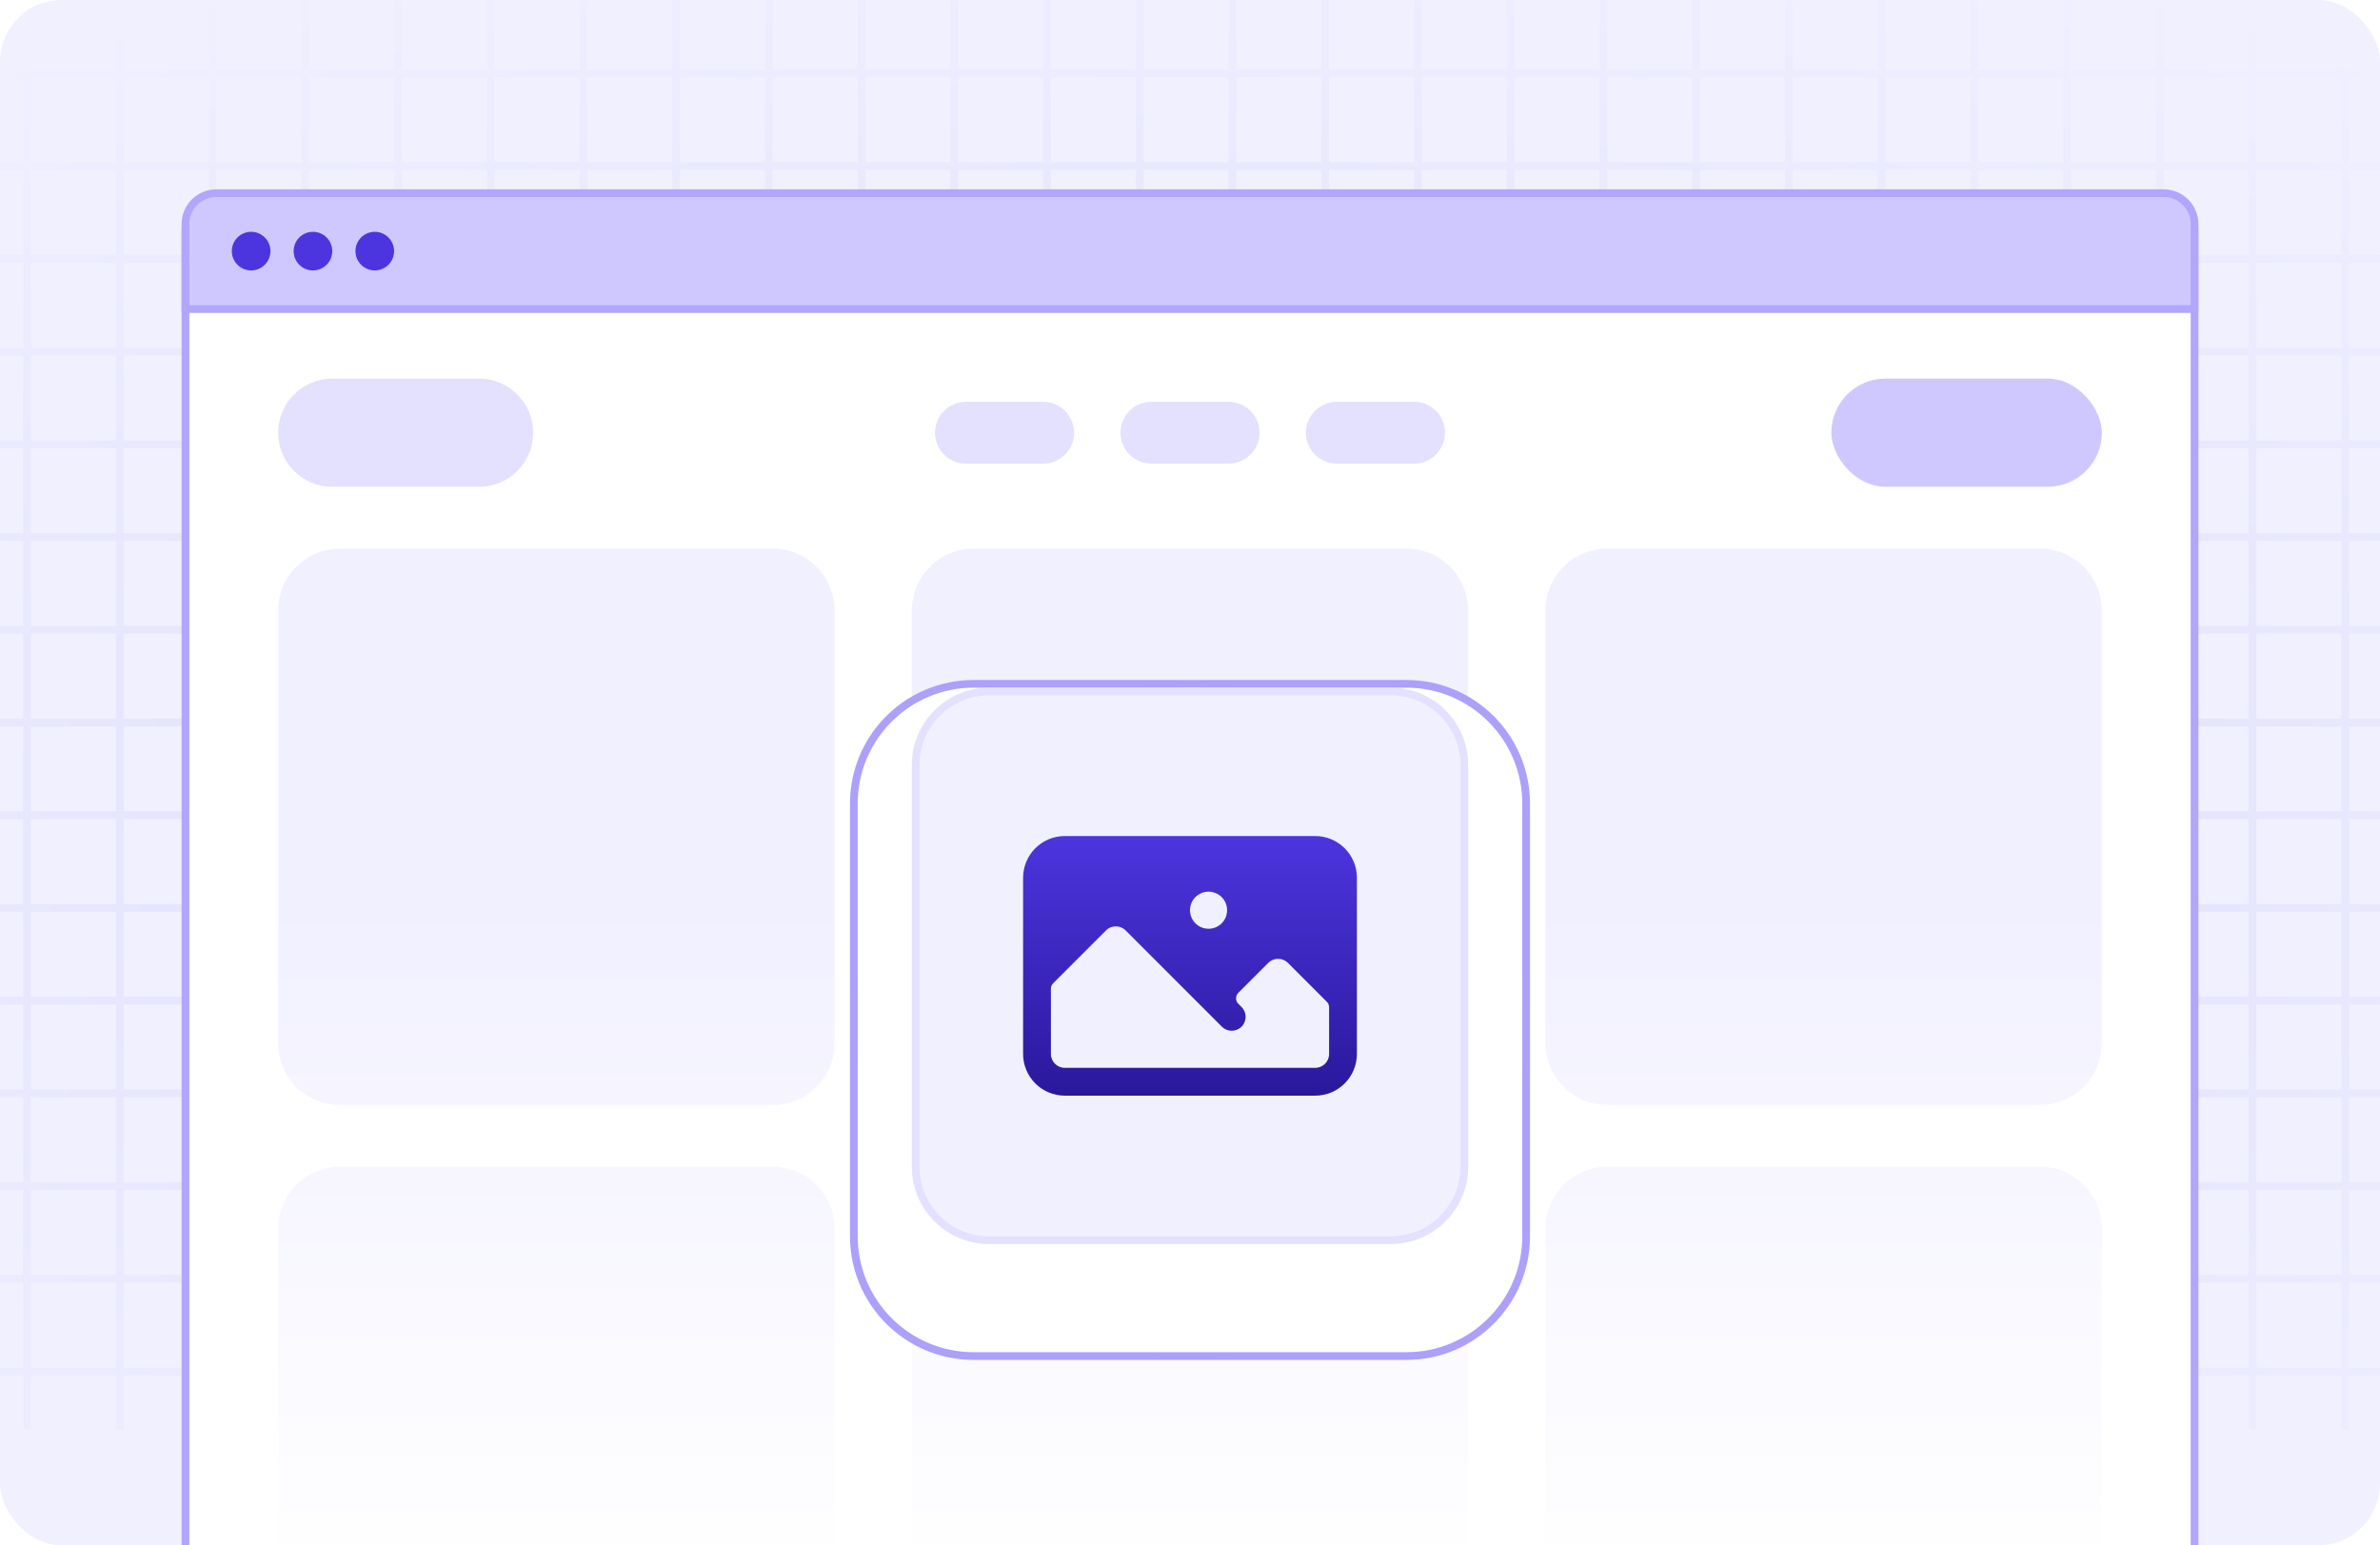 <svg width="308" height="200" viewBox="0 0 308 200" fill="none" xmlns="http://www.w3.org/2000/svg">
<g clip-path="url(#clip0_151_6008)">
<rect width="308" height="200" rx="8" fill="#F1F0FF"/>
<path fill-rule="evenodd" clip-rule="evenodd" d="M3 9L3 0H4L4 9H15V0H16V9H27V0H28V9H39V0H40V9H51V0H52V9H63V0H64V9H75V0H76V9H87V0H88V9H99V0H100V9H111V0H112V9H123V0H124V9H135V0H136V9H147V0H148V9H159V0H160V9H171V0H172V9H183V0H184V9H195V0H196V9H207V0H208V9H219V0H220V9H231V0H232V9H243V0H244V9H255V0H256V9H267V0H268V9H279V0H280V9H291V0H292V9H303V0H304V9H308V10H304V21H308V22H304V33H308V34H304V45H308V46H304V57H308V58H304V69H308V70H304V81H308V82H304V93H308V94H304V105H308V106H304V117H308V118H304V129H308V130H304V141H308V142H304V153H308V154H304V165H308V166H304V177H308V178H304V185H303V178H292V185H291V178H280V185H279V178H268V185H267V178H256V185H255V178H244V185H243V178H232V185H231V178H220V185H219V178H208V185H207V178H196V185H195V178H184V185H183V178H172V185H171V178H160V185H159V178H148V185H147V178H136V185H135V178H124V185H123V178H112V185H111V178H100V185H99V178H88V185H87V178H76V185H75V178H64V185H63V178H52V185H51V178H40V185H39V178H28V185H27V178H16V185H15V178H4L4 185H3L3 178H0V177H3L3 166H0V165H3L3 154H0V153H3L3 142H0V141H3L3 130H0V129H3L3 118H0V117H3L3 106H0V105H3L3 94H0V93H3L3 82H0V81H3L3 70H0V69H3L3 58H0V57H3L3 46H0V45H3L3 34H0V33H3L3 22H0V21H3L3 10H0V9H3ZM4 177H15L15 166H4L4 177ZM16 177H27L27 166H16L16 177ZM28 177H39L39 166H28L28 177ZM40 177H51L51 166H40L40 177ZM52 177H63L63 166H52L52 177ZM64 177H75L75 166H64L64 177ZM76 177H87L87 166H76L76 177ZM88 177H99L99 166H88L88 177ZM100 177H111L111 166H100L100 177ZM112 177H123L123 166H112L112 177ZM124 177H135L135 166H124L124 177ZM136 177H147L147 166H136L136 177ZM148 177H159L159 166H148L148 177ZM160 177H171L171 166H160L160 177ZM172 177H183L183 166H172L172 177ZM184 177H195L195 166H184L184 177ZM196 177H207L207 166H196L196 177ZM208 177H219L219 166H208L208 177ZM220 177H231L231 166H220L220 177ZM232 177H243L243 166H232L232 177ZM244 177H255L255 166H244L244 177ZM256 177H267V166H256V177ZM268 177H279V166H268V177ZM280 177H291V166H280V177ZM292 177H303V166H292V177ZM303 154V165H292V154H303ZM291 154V165H280V154H291ZM279 154V165H268V154H279ZM267 154V165H256V154H267ZM255 154V165H244V154H255ZM243 154V165H232V154H243ZM231 154V165H220V154H231ZM219 154V165H208V154H219ZM207 154V165H196V154H207ZM195 154V165H184V154H195ZM183 154V165H172V154H183ZM171 154V165H160V154H171ZM159 154V165H148V154H159ZM147 154V165H136V154H147ZM135 154V165H124V154H135ZM123 154V165H112V154H123ZM111 154V165H100V154H111ZM99 154V165H88V154H99ZM87 154V165H76V154H87ZM75 154V165H64V154H75ZM63 154V165H52V154H63ZM51 154V165H40V154H51ZM39 154V165H28V154H39ZM27 154V165H16V154H27ZM15 154V165H4L4 154H15ZM4 153H15L15 142H4L4 153ZM16 153H27L27 142H16L16 153ZM28 153H39L39 142H28L28 153ZM40 153H51L51 142H40L40 153ZM52 153H63L63 142H52L52 153ZM64 153H75V142H64V153ZM76 153H87V142H76V153ZM88 153H99V142H88V153ZM100 153H111V142H100V153ZM112 153H123V142H112V153ZM124 153H135V142H124V153ZM136 153H147V142H136V153ZM148 153H159V142H148V153ZM160 153H171V142H160V153ZM172 153H183V142H172V153ZM184 153H195V142H184V153ZM196 153H207V142H196V153ZM208 153H219V142H208V153ZM220 153H231V142H220V153ZM232 153H243V142H232V153ZM244 153H255V142H244V153ZM256 153H267V142H256V153ZM268 153H279V142H268V153ZM280 153H291V142H280V153ZM292 153H303V142H292V153ZM303 130V141H292V130H303ZM291 130V141H280V130H291ZM279 130V141H268V130H279ZM267 130V141H256V130H267ZM255 130V141H244V130H255ZM243 130V141H232V130H243ZM231 130V141H220V130H231ZM219 130V141H208V130H219ZM207 130V141H196V130H207ZM195 130V141H184V130H195ZM183 130V141H172V130H183ZM171 130V141H160V130H171ZM159 130V141H148V130H159ZM147 130V141H136V130H147ZM135 130V141H124V130H135ZM123 130V141H112V130H123ZM111 130V141H100V130H111ZM99 130V141H88V130H99ZM87 130V141H76V130H87ZM75 130V141H64V130H75ZM63 130V141H52V130H63ZM51 130V141H40V130H51ZM39 130V141H28V130H39ZM27 130V141H16V130H27ZM15 130V141H4L4 130H15ZM4 129H15V118H4L4 129ZM16 129H27V118H16V129ZM28 129H39V118H28V129ZM40 129H51V118H40V129ZM52 129H63V118H52V129ZM64 129H75V118H64V129ZM76 129H87V118H76V129ZM88 129H99V118H88V129ZM100 129H111V118H100V129ZM112 129H123V118H112V129ZM124 129H135V118H124V129ZM136 129H147V118H136V129ZM148 129H159V118H148V129ZM160 129H171V118H160V129ZM172 129H183V118H172V129ZM184 129H195V118H184V129ZM196 129H207V118H196V129ZM208 129H219V118H208V129ZM220 129H231V118H220V129ZM232 129H243V118H232V129ZM244 129H255V118H244V129ZM256 129H267V118H256V129ZM268 129H279V118H268V129ZM280 129H291V118H280V129ZM292 129H303V118H292V129ZM303 106V117H292V106H303ZM291 106V117H280V106H291ZM279 106V117H268V106H279ZM267 106V117H256V106H267ZM255 106V117H244V106H255ZM243 106V117H232V106H243ZM231 106V117H220V106H231ZM219 106V117H208V106H219ZM207 106V117H196V106H207ZM195 106V117H184V106H195ZM183 106V117H172V106H183ZM171 106V117H160V106H171ZM159 106V117H148V106H159ZM147 106V117H136V106H147ZM135 106V117H124V106H135ZM123 106V117H112V106H123ZM111 106V117H100V106H111ZM99 106V117H88V106H99ZM87 106V117H76V106H87ZM75 106V117H64V106H75ZM63 106V117H52V106H63ZM51 106V117H40V106H51ZM39 106V117H28V106H39ZM27 106V117H16V106H27ZM15 106V117H4L4 106H15ZM4 105H15V94H4L4 105ZM16 105H27V94H16V105ZM28 105H39V94H28V105ZM40 105H51V94H40V105ZM52 105H63V94H52V105ZM64 105H75V94H64V105ZM76 105H87V94H76V105ZM88 105H99V94H88V105ZM100 105H111V94H100V105ZM112 105H123V94H112V105ZM124 105H135V94H124V105ZM136 105H147V94H136V105ZM148 105H159V94H148V105ZM160 105H171V94H160V105ZM172 105H183V94H172V105ZM184 105H195V94H184V105ZM196 105H207V94H196V105ZM208 105H219V94H208V105ZM220 105H231V94H220V105ZM232 105H243V94H232V105ZM244 105H255V94H244V105ZM256 105H267V94H256V105ZM268 105H279V94H268V105ZM280 105H291V94H280V105ZM292 105H303V94H292V105ZM303 82V93H292V82H303ZM291 82V93H280V82H291ZM279 82V93H268V82H279ZM267 82V93H256V82H267ZM255 82V93H244V82H255ZM243 82V93H232V82H243ZM231 82V93H220V82H231ZM219 82V93H208V82H219ZM207 82V93H196V82H207ZM195 82V93H184V82H195ZM183 82V93H172V82H183ZM171 82V93H160V82H171ZM159 82V93H148V82H159ZM147 82V93H136V82H147ZM135 82V93H124V82H135ZM123 82V93H112V82H123ZM111 82V93H100V82H111ZM99 82V93H88V82H99ZM87 82V93H76V82H87ZM75 82V93H64V82H75ZM63 82V93H52V82H63ZM51 82V93H40V82H51ZM39 82V93H28V82H39ZM27 82V93H16V82H27ZM15 82V93H4L4 82H15ZM4 81H15V70H4L4 81ZM16 81H27V70H16V81ZM28 81H39V70H28V81ZM40 81H51V70H40V81ZM52 81H63V70H52V81ZM64 81H75V70H64V81ZM76 81H87V70H76V81ZM88 81H99V70H88V81ZM100 81H111V70H100V81ZM112 81H123V70H112V81ZM124 81H135V70H124V81ZM136 81H147V70H136V81ZM148 81H159V70H148V81ZM160 81H171V70H160V81ZM172 81H183V70H172V81ZM184 81H195V70H184V81ZM196 81H207V70H196V81ZM208 81H219V70H208V81ZM220 81H231V70H220V81ZM232 81H243V70H232V81ZM244 81H255V70H244V81ZM256 81H267V70H256V81ZM268 81H279V70H268V81ZM280 81H291V70H280V81ZM292 81H303V70H292V81ZM303 58V69H292V58H303ZM291 58V69H280V58H291ZM279 58V69H268V58H279ZM267 58V69H256V58H267ZM255 58V69H244V58H255ZM243 58V69H232V58H243ZM231 58V69H220V58H231ZM219 58V69H208V58H219ZM207 58V69H196V58H207ZM195 58V69H184V58H195ZM183 58V69H172V58H183ZM171 58V69H160V58H171ZM159 58V69H148V58H159ZM147 58V69H136V58H147ZM135 58V69H124V58H135ZM123 58V69H112V58H123ZM111 58V69H100V58H111ZM99 58V69H88V58H99ZM87 58V69H76V58H87ZM75 58V69H64V58H75ZM63 58V69H52V58H63ZM51 58V69H40V58H51ZM39 58V69H28V58H39ZM27 58V69H16V58H27ZM15 58V69H4L4 58H15ZM4 57H15V46H4L4 57ZM16 57H27V46H16V57ZM28 57H39V46H28V57ZM40 57H51V46H40V57ZM52 57H63V46H52V57ZM64 57H75V46H64V57ZM76 57H87V46H76V57ZM88 57H99V46H88V57ZM100 57H111V46H100V57ZM112 57H123V46H112V57ZM124 57H135V46H124V57ZM136 57H147V46H136V57ZM148 57H159V46H148V57ZM160 57H171V46H160V57ZM172 57H183V46H172V57ZM184 57H195V46H184V57ZM196 57H207V46H196V57ZM208 57H219V46H208V57ZM220 57H231V46H220V57ZM232 57H243V46H232V57ZM244 57H255V46H244V57ZM256 57H267V46H256V57ZM268 57H279V46H268V57ZM280 57H291V46H280V57ZM292 57H303V46H292V57ZM303 34V45H292V34H303ZM291 34V45H280V34H291ZM279 34V45H268V34H279ZM267 34V45H256V34H267ZM255 34V45H244V34H255ZM243 34V45H232V34H243ZM231 34V45H220V34H231ZM219 34V45H208V34H219ZM207 34V45H196V34H207ZM195 34V45H184V34H195ZM183 34V45H172V34H183ZM171 34V45H160V34H171ZM159 34V45H148V34H159ZM147 34V45H136V34H147ZM135 34V45H124V34H135ZM123 34V45H112V34H123ZM111 34V45H100V34H111ZM99 34V45H88V34H99ZM87 34V45H76V34H87ZM75 34V45H64V34H75ZM63 34V45H52V34H63ZM51 34V45H40V34H51ZM39 34V45H28V34H39ZM27 34V45H16V34H27ZM15 34V45H4L4 34H15ZM4 33H15V22H4L4 33ZM16 33H27V22H16V33ZM28 33H39V22H28V33ZM40 33H51V22H40V33ZM52 33H63V22H52V33ZM64 33H75V22H64V33ZM76 33H87V22H76V33ZM88 33H99V22H88V33ZM100 33H111V22H100V33ZM112 33H123V22H112V33ZM124 33H135V22H124V33ZM136 33H147V22H136V33ZM148 33H159V22H148V33ZM160 33H171V22H160V33ZM172 33H183V22H172V33ZM184 33H195V22H184V33ZM196 33H207V22H196V33ZM208 33H219V22H208V33ZM220 33H231V22H220V33ZM232 33H243V22H232V33ZM244 33H255V22H244V33ZM256 33H267V22H256V33ZM268 33H279V22H268V33ZM280 33H291V22H280V33ZM292 33H303V22H292V33ZM303 10V21H292V10H303ZM291 10V21H280V10H291ZM279 10V21H268V10H279ZM267 10V21H256V10H267ZM255 10V21H244V10H255ZM243 10V21H232V10H243ZM231 10V21H220V10H231ZM219 10V21H208V10H219ZM207 10V21H196V10H207ZM195 10V21H184V10H195ZM183 10V21H172V10H183ZM171 10V21H160V10H171ZM159 10V21H148V10H159ZM147 10V21H136V10H147ZM135 10V21H124V10H135ZM123 10V21H112V10H123ZM111 10V21H100V10H111ZM99 10V21H88V10H99ZM87 10V21H76V10H87ZM75 10V21H64V10H75ZM63 10V21H52V10H63ZM51 10V21H40V10H51ZM39 10V21H28V10H39ZM27 10V21H16V10H27ZM15 10L15 21H4L4 10H15Z" fill="url(#paint0_radial_151_6008)"/>
<g opacity="0.3" filter="url(#filter0_f_151_6008)">
<path d="M32 54C32 52.895 32.895 52 34 52H274C275.105 52 276 52.895 276 54V222C276 223.105 275.105 224 274 224H34C32.895 224 32 223.105 32 222V54Z" fill="#392E7F"/>
</g>
<g filter="url(#filter1_dd_151_6008)">
<path d="M24 29C24 26.791 25.791 25 28 25H280C282.209 25 284 26.791 284 29V201C284 203.209 282.209 205 280 205H28C25.791 205 24 203.209 24 201V29Z" fill="white"/>
<path d="M24 29C24 26.791 25.791 25 28 25H280C282.209 25 284 26.791 284 29V201C284 203.209 282.209 205 280 205H28C25.791 205 24 203.209 24 201V29Z" stroke="#B1A6FC"/>
</g>
<path d="M36 79C36 74.582 39.582 71 44 71H100C104.418 71 108 74.582 108 79V135C108 139.418 104.418 143 100 143H44C39.582 143 36 139.418 36 135V79Z" fill="#F1F0FF"/>
<path d="M36 159C36 154.582 39.582 151 44 151H100C104.418 151 108 154.582 108 159V207C108 211.418 104.418 215 100 215H44C39.582 215 36 211.418 36 207V159Z" fill="#F1F0FF"/>
<path d="M118 79C118 74.582 121.582 71 126 71H182C186.418 71 190 74.582 190 79V135C190 139.418 186.418 143 182 143H126C121.582 143 118 139.418 118 135V79Z" fill="#F1F0FF"/>
<path d="M118 159C118 154.582 121.582 151 126 151H182C186.418 151 190 154.582 190 159V207C190 211.418 186.418 215 182 215H126C121.582 215 118 211.418 118 207V159Z" fill="#F1F0FF"/>
<path d="M200 79C200 74.582 203.582 71 208 71H264C268.418 71 272 74.582 272 79V135C272 139.418 268.418 143 264 143H208C203.582 143 200 139.418 200 135V79Z" fill="#F1F0FF"/>
<path d="M200 159C200 154.582 203.582 151 208 151H264C268.418 151 272 154.582 272 159V207C272 211.418 268.418 215 264 215H208C203.582 215 200 211.418 200 207V159Z" fill="#F1F0FF"/>
<path d="M138 146C138 143.239 140.239 141 143 141H165C167.761 141 170 143.239 170 146C170 148.761 167.761 151 165 151H143C140.239 151 138 148.761 138 146Z" fill="#E4E0FF"/>
<path d="M122 160C122 157.239 124.239 155 127 155H181C183.761 155 186 157.239 186 160C186 162.761 183.761 165 181 165H127C124.239 165 122 162.761 122 160Z" fill="#F1F0FF"/>
<path d="M36 56C36 52.134 39.134 49 43 49H62C65.866 49 69 52.134 69 56C69 59.866 65.866 63 62 63H43C39.134 63 36 59.866 36 56Z" fill="#E4E0FF"/>
<path d="M121 56C121 53.791 122.791 52 125 52H135C137.209 52 139 53.791 139 56C139 58.209 137.209 60 135 60H125C122.791 60 121 58.209 121 56Z" fill="#E4E0FF"/>
<path d="M145 56C145 53.791 146.791 52 149 52H159C161.209 52 163 53.791 163 56C163 58.209 161.209 60 159 60H149C146.791 60 145 58.209 145 56Z" fill="#E4E0FF"/>
<path d="M169 56C169 53.791 170.791 52 173 52H183C185.209 52 187 53.791 187 56C187 58.209 185.209 60 183 60H173C170.791 60 169 58.209 169 56Z" fill="#E4E0FF"/>
<rect x="237" y="49" width="35" height="14" rx="7" fill="#CFC8FE"/>
<path d="M24 29C24 26.791 25.791 25 28 25H280C282.209 25 284 26.791 284 29V40H24V29Z" fill="#CFC8FE" stroke="#B1A6FC"/>
<circle cx="32.5" cy="32.5" r="2.5" fill="#4C35DE"/>
<circle cx="40.5" cy="32.5" r="2.5" fill="#4C35DE"/>
<circle cx="48.5" cy="32.5" r="2.5" fill="#4C35DE"/>
<path d="M26 117H282V205H26V117Z" fill="url(#paint1_linear_151_6008)"/>
<g filter="url(#filter2_dd_151_6008)">
<path d="M110 97C110 88.163 117.163 81 126 81H182C190.837 81 198 88.163 198 97V153C198 161.837 190.837 169 182 169H126C117.163 169 110 161.837 110 153V97Z" fill="white"/>
<path d="M110.5 97C110.5 88.44 117.44 81.5 126 81.5H182C190.56 81.5 197.5 88.44 197.5 97V153C197.5 161.56 190.56 168.5 182 168.5H126C117.44 168.5 110.5 161.56 110.5 153V97Z" stroke="url(#paint2_angular_151_6008)"/>
</g>
<path d="M118.5 99C118.5 93.753 122.753 89.5 128 89.5H180C185.247 89.5 189.5 93.753 189.5 99V151C189.5 156.247 185.247 160.5 180 160.5H128C122.753 160.5 118.5 156.247 118.5 151V99Z" fill="#F1F0FF" stroke="#E4E0FF"/>
<g filter="url(#filter3_i_151_6008)">
<path fill-rule="evenodd" clip-rule="evenodd" d="M132.4 113.6C132.4 110.618 134.818 108.2 137.8 108.2H170.2C173.182 108.2 175.6 110.618 175.6 113.6V136.4C175.6 139.382 173.182 141.8 170.2 141.8H137.8C134.818 141.8 132.4 139.382 132.4 136.4V113.6ZM136.293 127.253C136.105 127.44 136 127.695 136 127.96V136.4C136 137.394 136.806 138.2 137.8 138.2H170.2C171.194 138.2 172 137.394 172 136.4V130.36C172 130.095 171.895 129.84 171.707 129.653L166.673 124.618C165.97 123.915 164.83 123.915 164.127 124.618L160.253 128.493C159.862 128.883 159.862 129.517 160.253 129.907L160.673 130.327C161.376 131.03 161.376 132.17 160.673 132.873C159.97 133.576 158.83 133.576 158.127 132.873L145.673 120.418C144.97 119.715 143.83 119.715 143.127 120.418L136.293 127.253ZM158.8 117.8C158.8 119.125 157.725 120.2 156.4 120.2C155.074 120.2 154 119.125 154 117.8C154 116.474 155.074 115.4 156.4 115.4C157.725 115.4 158.8 116.474 158.8 117.8Z" fill="url(#paint3_linear_151_6008)"/>
</g>
</g>
<defs>
<filter id="filter0_f_151_6008" x="26" y="46" width="256" height="184" filterUnits="userSpaceOnUse" color-interpolation-filters="sRGB">
<feFlood flood-opacity="0" result="BackgroundImageFix"/>
<feBlend mode="normal" in="SourceGraphic" in2="BackgroundImageFix" result="shape"/>
<feGaussianBlur stdDeviation="3" result="effect1_foregroundBlur_151_6008"/>
</filter>
<filter id="filter1_dd_151_6008" x="4.5" y="5.5" width="299" height="219" filterUnits="userSpaceOnUse" color-interpolation-filters="sRGB">
<feFlood flood-opacity="0" result="BackgroundImageFix"/>
<feColorMatrix in="SourceAlpha" type="matrix" values="0 0 0 0 0 0 0 0 0 0 0 0 0 0 0 0 0 0 127 0" result="hardAlpha"/>
<feOffset/>
<feGaussianBlur stdDeviation="9.5"/>
<feComposite in2="hardAlpha" operator="out"/>
<feColorMatrix type="matrix" values="0 0 0 0 0.298 0 0 0 0 0.208 0 0 0 0 0.871 0 0 0 0.12 0"/>
<feBlend mode="normal" in2="BackgroundImageFix" result="effect1_dropShadow_151_6008"/>
<feColorMatrix in="SourceAlpha" type="matrix" values="0 0 0 0 0 0 0 0 0 0 0 0 0 0 0 0 0 0 127 0" result="hardAlpha"/>
<feOffset dy="1"/>
<feGaussianBlur stdDeviation="1"/>
<feColorMatrix type="matrix" values="0 0 0 0 0 0 0 0 0 0 0 0 0 0 0 0 0 0 0.06 0"/>
<feBlend mode="normal" in2="effect1_dropShadow_151_6008" result="effect2_dropShadow_151_6008"/>
<feBlend mode="normal" in="SourceGraphic" in2="effect2_dropShadow_151_6008" result="shape"/>
</filter>
<filter id="filter2_dd_151_6008" x="102" y="79" width="104" height="104" filterUnits="userSpaceOnUse" color-interpolation-filters="sRGB">
<feFlood flood-opacity="0" result="BackgroundImageFix"/>
<feColorMatrix in="SourceAlpha" type="matrix" values="0 0 0 0 0 0 0 0 0 0 0 0 0 0 0 0 0 0 127 0" result="hardAlpha"/>
<feOffset dy="6"/>
<feGaussianBlur stdDeviation="4"/>
<feColorMatrix type="matrix" values="0 0 0 0 0.479 0 0 0 0 0.436 0 0 0 0 0.739 0 0 0 0.18 0"/>
<feBlend mode="normal" in2="BackgroundImageFix" result="effect1_dropShadow_151_6008"/>
<feColorMatrix in="SourceAlpha" type="matrix" values="0 0 0 0 0 0 0 0 0 0 0 0 0 0 0 0 0 0 127 0" result="hardAlpha"/>
<feOffset dy="1"/>
<feGaussianBlur stdDeviation="1.5"/>
<feColorMatrix type="matrix" values="0 0 0 0 0.074 0 0 0 0 0.039 0 0 0 0 0.286 0 0 0 0.26 0"/>
<feBlend mode="normal" in2="effect1_dropShadow_151_6008" result="effect2_dropShadow_151_6008"/>
<feBlend mode="normal" in="SourceGraphic" in2="effect2_dropShadow_151_6008" result="shape"/>
</filter>
<filter id="filter3_i_151_6008" x="132.4" y="108.2" width="43.2" height="33.6" filterUnits="userSpaceOnUse" color-interpolation-filters="sRGB">
<feFlood flood-opacity="0" result="BackgroundImageFix"/>
<feBlend mode="normal" in="SourceGraphic" in2="BackgroundImageFix" result="shape"/>
<feColorMatrix in="SourceAlpha" type="matrix" values="0 0 0 0 0 0 0 0 0 0 0 0 0 0 0 0 0 0 127 0" result="hardAlpha"/>
<feOffset/>
<feGaussianBlur stdDeviation="45"/>
<feComposite in2="hardAlpha" operator="arithmetic" k2="-1" k3="1"/>
<feColorMatrix type="matrix" values="0 0 0 0 0.694 0 0 0 0 0.651 0 0 0 0 0.988 0 0 0 0.4 0"/>
<feBlend mode="normal" in2="shape" result="effect1_innerShadow_151_6008"/>
</filter>
<radialGradient id="paint0_radial_151_6008" cx="0" cy="0" r="1" gradientUnits="userSpaceOnUse" gradientTransform="translate(154 108.5) rotate(90) scale(128 255.979)">
<stop stop-color="#D9D9FD"/>
<stop offset="1" stop-color="#F1F0FF"/>
</radialGradient>
<linearGradient id="paint1_linear_151_6008" x1="154" y1="117" x2="154" y2="205" gradientUnits="userSpaceOnUse">
<stop stop-color="white" stop-opacity="0"/>
<stop offset="1" stop-color="white"/>
</linearGradient>
<radialGradient id="paint2_angular_151_6008" cx="0" cy="0" r="1" gradientUnits="userSpaceOnUse" gradientTransform="translate(154 125) rotate(90) scale(44)">
<stop offset="0.102" stop-color="#B1A6FC"/>
<stop offset="0.499" stop-color="#DBD6FE"/>
<stop offset="0.897" stop-color="#B1A6FC"/>
<stop offset="0.999" stop-color="#ACA0FA"/>
</radialGradient>
<linearGradient id="paint3_linear_151_6008" x1="154" y1="108.2" x2="154" y2="141.8" gradientUnits="userSpaceOnUse">
<stop stop-color="#4C35DE"/>
<stop offset="1" stop-color="#2A189B"/>
</linearGradient>
<clipPath id="clip0_151_6008">
<rect width="308" height="200" rx="8" fill="white"/>
</clipPath>
</defs>
</svg>
